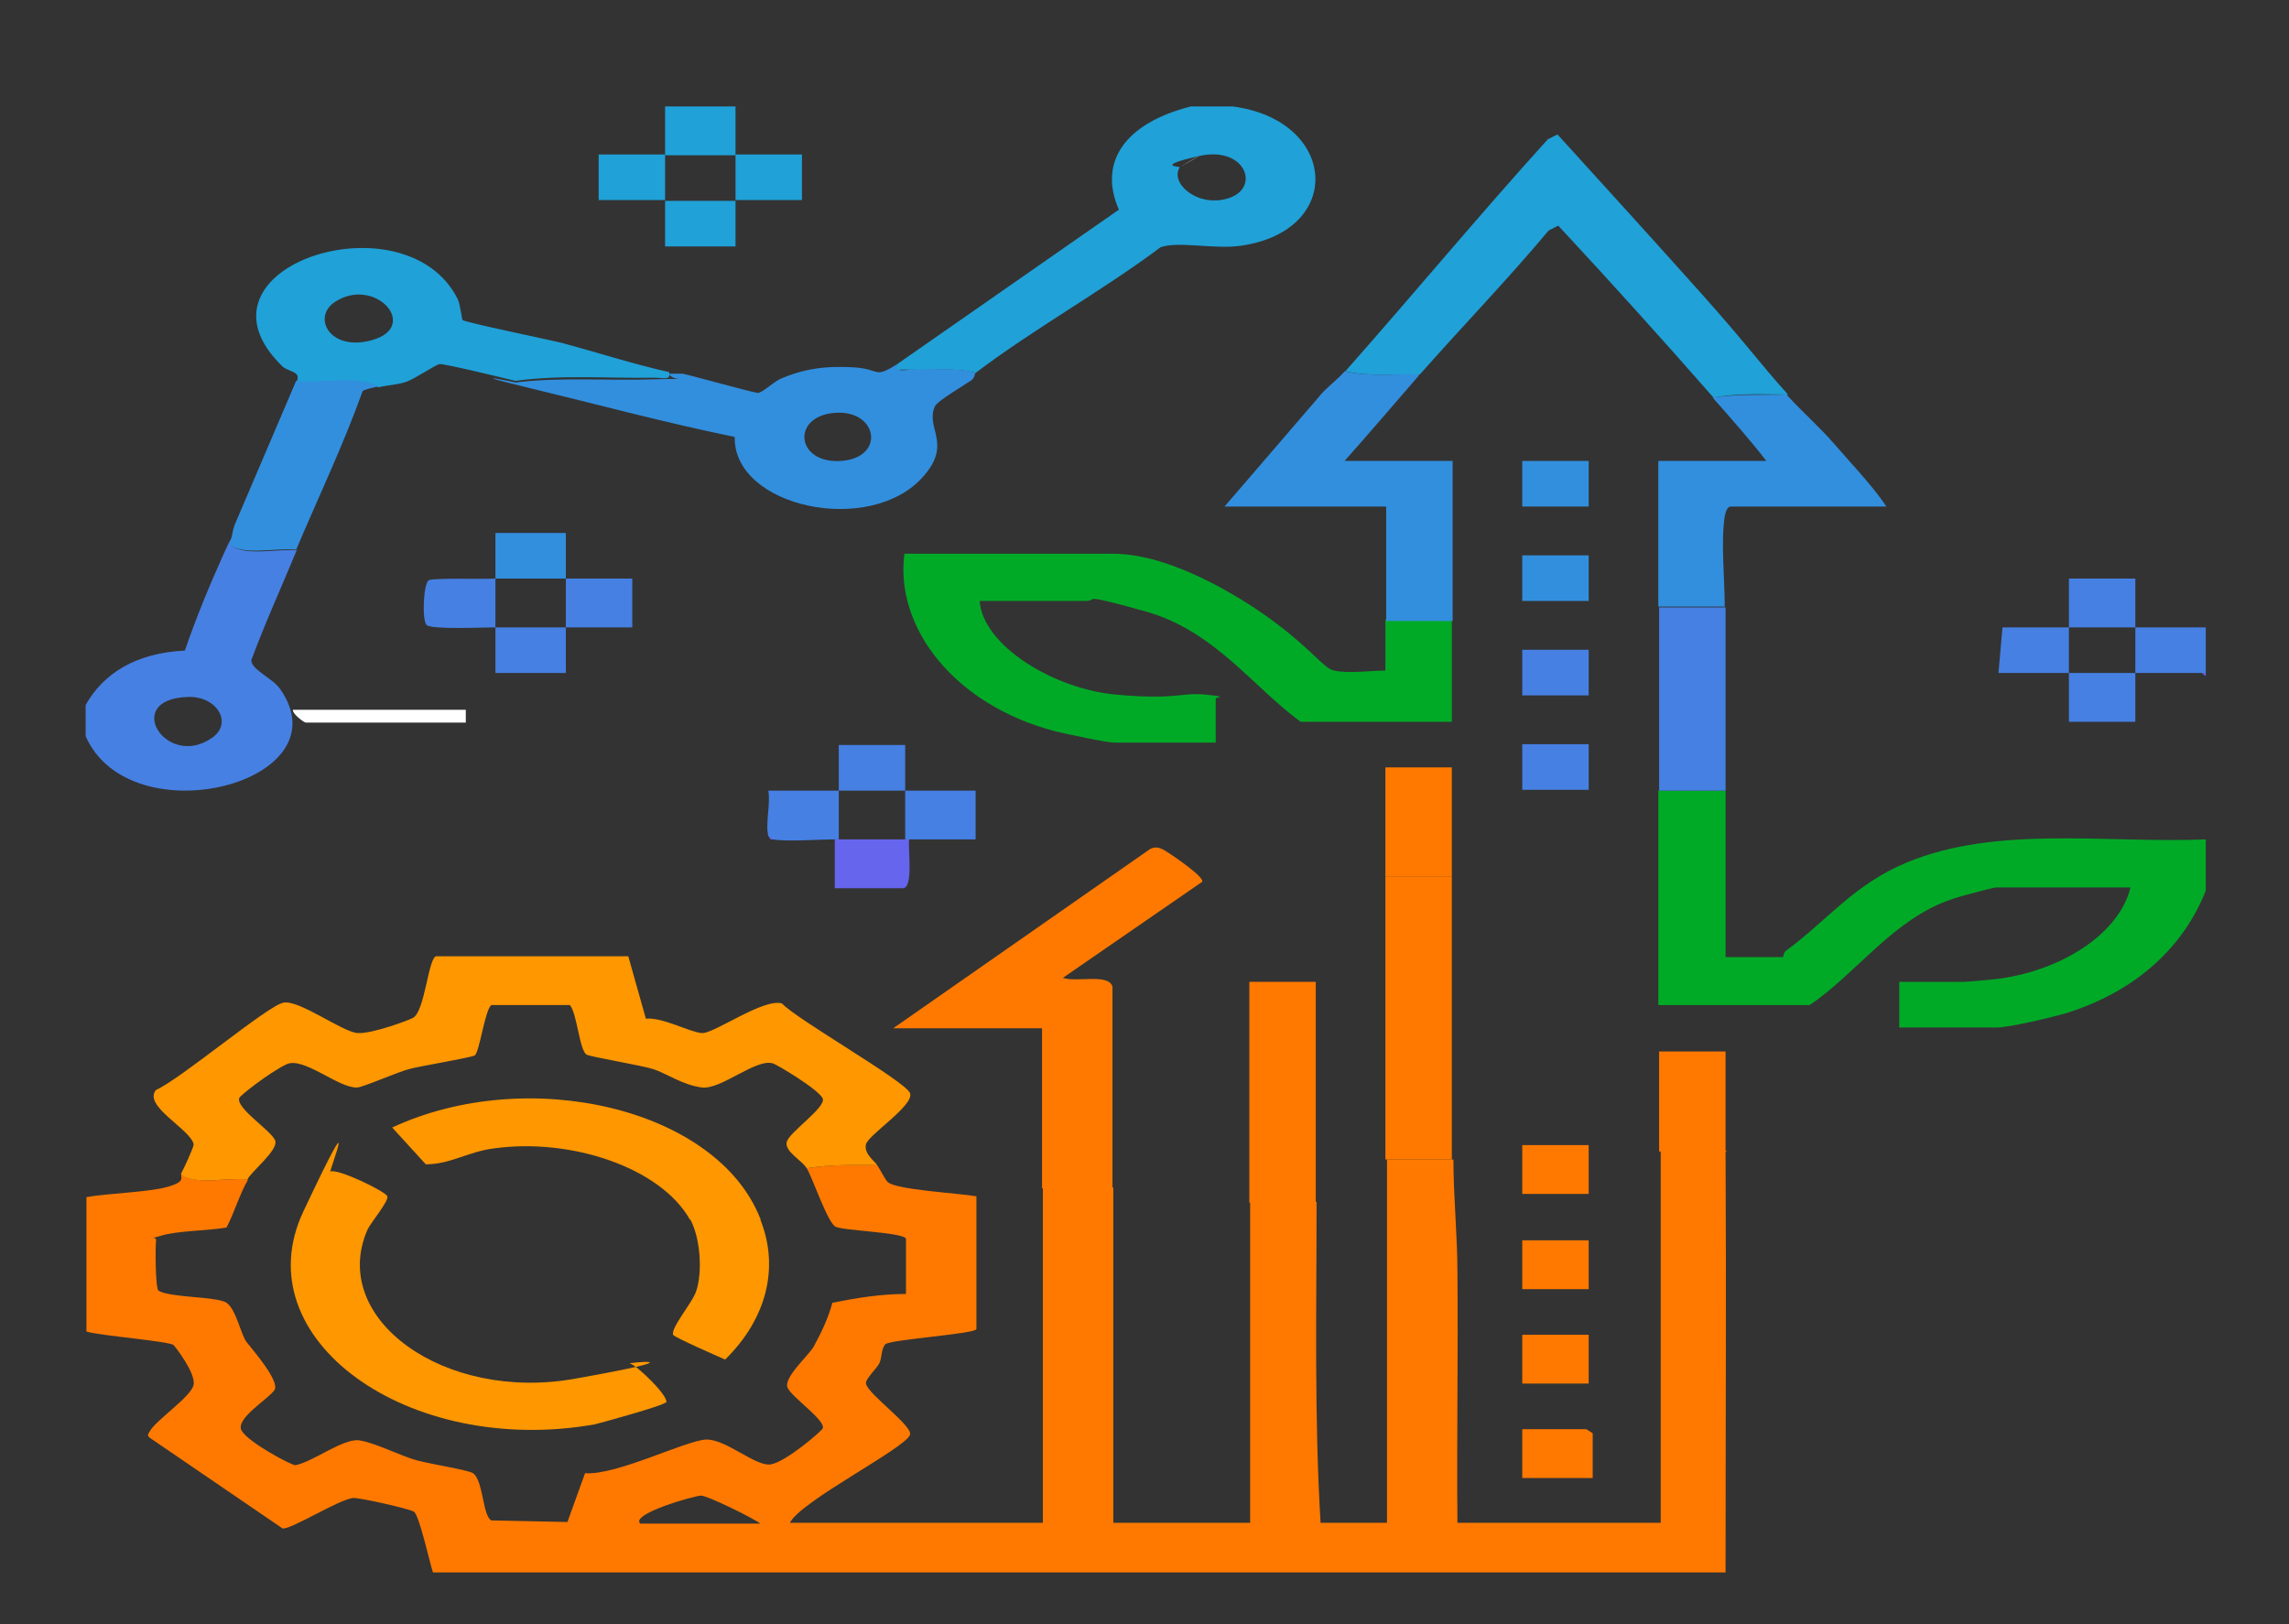 <?xml version="1.0" encoding="UTF-8"?>
<svg id="Layer_1" xmlns="http://www.w3.org/2000/svg" version="1.1" viewBox="0 0 286 203">
  <rect x="0" y="0" width="286" height="203" fill="#333333" stroke="none"/>
  <!-- Generator: Adobe Illustrator 29.3.1, SVG Export Plug-In . SVG Version: 2.1.0 Build 151)  -->
  <defs>
    <style>
      .st0 {
        fill: #fdfdfe;
      }

      .st1 {
        fill: #328fde;
      }

      .st2 {
        fill: #ff7900;
      }

      .st3 {
        fill: #6565ed;
      }

      .st4 {
        fill: #fff;
      }

      .st5 {
        fill: #00aa27;
      }

      .st6 {
        fill: #ff9700;
      }

      .st7 {
        fill: #20a1d8;
      }

      .st8 {
        fill: #4680e3;
      }
    </style>
  </defs>
  <path class="st4" d="M58.2,88.7v1.6h-20c-.2,0-1.7-1.1-1.6-1.6h21.6Z"/>
  <g id="LwvZQd.tif">
    <g>
      <path class="st2" d="M215.6,143.9c.1,17.5,0,35.1,0,52.6H54.1c-.4-1.1-1.7-7.2-2.4-7.6s-7-1.8-7.6-1.7c-1.8.2-7.8,4-8.8,3.8l-16.4-11.2c-.5-.3-.5-.5-.2-.9.7-1.4,5.3-4.4,5.5-5.9s-2.3-4.7-2.5-4.9c-.5-.5-9.4-1.2-10.9-1.7v-16.8c2.8-.5,7.8-.6,10.2-1.3s1.4-1.2,1.7-1.6c1.6,1.5,5.8.4,8.3.7-1.1,1.9-1.7,4.1-2.7,6-2.3.4-6.1.4-8.1,1s-.6,0-.7.6c-.1.8-.1,5.9.3,6.3,1.6.9,7.3.7,8.5,1.5s1.8,4,2.5,4.9,4.2,4.9,3.5,6-5,3.6-4.1,5.1,6.2,4.3,6.7,4.3c2.2-.4,6-3.4,8-3.1s5.3,2,7.2,2.5,6.4,1.2,7,1.6c1.3.9,1.2,5.4,2.3,5.9l9.5.2,2.2-6.1c3.9.3,12.6-4.1,15.1-4.2s6.2,3.4,8.1,3.1,6.4-4.2,6.5-4.5c.4-1-3.9-3.9-4.4-5.1s2.4-3.8,3.2-5c1-1.8,1.9-3.7,2.4-5.6,3-.6,6.1-1.1,9.2-1.1v-6.9c-.3-.8-7.8-1-8.8-1.5s-2.9-6.2-3.6-7.3c2.9-.5,5.8-.4,8.8-.4.4.6,1,1.8,1.3,2.1,1,1,8.9,1.4,11.1,1.8v16.6c-.2.6-10.9,1.3-11.4,1.9s-.4,1.6-.7,2.3-1.8,2-1.7,2.6c.2,1.3,5.9,5.3,5.5,6.4-.6,1.7-13.7,8.3-15,11h31.6c0-13.9,0-27.9,0-41.9h8.8c0,13.9,0,27.9,0,41.9h17.1c0-13.4,0-26.7,0-40.1h8.3c0,13.4-.3,26.8.5,40.1h8.3c0-15.1,0-30.3,0-45.4h8.3c0,4.7.5,9.5.5,14.1.1,10.4-.1,20.9,0,31.3h25.4c0-15.5,0-31,0-46.5h8.3ZM95,190.4c-.9-.7-6.6-3.5-7.4-3.5s-8.9,2.3-7.6,3.5h15Z"/>
      <path class="st5" d="M215.6,98.8c0,6.9,0,13.8,0,20.8h7.2c0,0,0-.6.5-.9,5-3.7,8.4-8.2,14.9-10.9,11.3-4.7,24.9-2.4,37.4-2.9v6.4c-2.6,6.6-8.2,12.4-17.4,15.3-1.7.5-7.1,1.8-8.7,1.8h-12.2v-5.7h8c.5,0,3.8-.3,4.5-.4,8-1.1,15-5.7,16.4-11.4h-16.8c-.3,0-4.9,1.2-5.6,1.5-7.2,2.4-12,9.4-17.7,13.2h-18.9c0-8.9,0-17.9,0-26.8h8.3Z"/>
      <path class="st7" d="M154,13.3c13.1,1.7,14.1,15.5,1.1,17.4-3.3.5-7.9-.6-10.1.2-7.2,5.4-16,10.3-23.1,15.7-2.5-.7-5.4-.3-8-.4s-2.1.4-1.8-.7l27.7-19.3c-2.6-5.9.7-10.8,9-12.9h5.2ZM147.4,20.9c-1.3,2.1,2.5,5.2,6.3,3.8s1.8-6.5-3.9-5.2-2.3,1.3-2.4,1.4Z"/>
      <path class="st8" d="M37.1,68.7c-1.9,4.6-4,9.2-5.7,13.8,0,1.2,2.6,2.2,3.6,3.6,8.2,11.7-18.7,18.6-24.3,5.9v-3.9c2.2-3.9,6.2-6.5,12.4-6.8,1.4-4.1,3.1-8.2,4.9-12.2s.9-.9.9-1c1.6,1.5,5.8.4,8.3.7ZM26.5,92.2c2.7-1.9.5-5.3-3.1-5.1-8.2.3-2.6,9.1,3.1,5.1Z"/>
      <path class="st7" d="M91.9,25.1c0,1.9,0,3.8,0,5.7h-8.8c0-1.9,0-3.8,0-5.7,2.9,0,5.9,0,8.8,0Z"/>
      <path class="st7" d="M91.9,13.3v6.1c-2.9,0-5.9,0-8.8,0v-6.1h8.8Z"/>
      <path class="st7" d="M83.1,19.3c0,1.9,0,3.8,0,5.7-2.8,0-5.5,0-8.3,0v-5.7c2.8,0,5.5,0,8.3,0Z"/>
      <path class="st7" d="M91.9,19.3c2.8,0,5.5,0,8.3,0v5.7c-2.8,0-5.5,0-8.3,0,0-1.9,0-3.8,0-5.7Z"/>
      <path class="st8" d="M258.5,78.4c0,1.9,0,3.8,0,5.7-2.9,0-5.9,0-8.8,0l.5-5.7c2.7,0,5.5,0,8.3,0Z"/>
      <path class="st8" d="M258.5,78.4c0-2,0-4.1,0-6.1h8.3c0,2,0,4.1,0,6.1-2.8,0-5.5,0-8.3,0Z"/>
      <path class="st8" d="M275.6,78.4v5.7h-8.8c0-1.9,0-3.8,0-5.7h8.8Z"/>
      <path class="st8" d="M266.8,84.1c0,2,0,4.1,0,6.1h-8.3c0-2,0-4.1,0-6.1,2.8,0,5.5,0,8.3,0Z"/>
      <polygon class="st3" points="275.6 84.5 275.1 84.1 275.6 84.1 275.6 84.5"/>
      <path class="st6" d="M22.6,146.7c.3-.5,1.6-3.3,1.6-3.7-.4-1.9-6.4-4.8-4.7-6.8,3-1.3,13.9-10.5,15.9-10.9s7.4,3.7,9.3,3.8,6.6-1.7,6.9-1.9c1.5-.8,1.9-7.5,2.9-7.7h24s2.2,7.8,2.2,7.8c2.1-.2,5.5,1.7,7,1.8s7.7-4.4,10-3.7c2,2.1,15.4,9.7,16,11.2s-5.2,5.2-5.5,6.4,1.2,2.2,1.4,2.6c-3,0-5.9-.1-8.8.4-.6-1-2.8-2.1-2.5-3.3s4.9-4.3,4.5-5.4-5.8-4.3-6.2-4.4c-2.1-.7-6.5,3.3-8.9,3s-4.5-1.8-6.1-2.3-7.7-1.5-8.3-1.8c-.9-.5-1.2-5.2-2.1-6.2h-9.8c-.8.5-1.5,6-2.1,6.3s-6.7,1.3-8.2,1.7-5.8,2.3-6.5,2.3c-2.3.1-6.7-3.9-8.8-2.9s-5.8,3.9-5.9,4.2c-.5,1.3,4.2,4.2,4.5,5.4s-3,3.8-3.5,4.8c-2.5-.3-6.7.8-8.3-.7Z"/>
      <path class="st5" d="M181.4,77.7c0,4.2,0,8.4,0,12.5h-18.9c-6.1-4.5-10.8-11.4-19.4-13.8s-5.7-1.3-7.5-1.3h-13.2c.4,5.6,9.3,11,17,11.7s8.1-.3,11.2,0,1.3.3,1.3.5v5.5h-12.7c-1,0-6-1.1-7.3-1.4-12.7-3.3-20.1-13-18.9-22.2h26.1c7.1,0,15.9,5.3,20.5,8.8s5.9,5.6,7.1,5.8c1.8.4,4.5,0,6.4,0,0-2.1,0-4.3,0-6.4h8.3Z"/>
      <path class="st7" d="M168,46.5c8.5-9.6,16.7-19.5,25.4-29.1l1.2-.6c6,6.6,12,13.2,17.9,19.8s7.2,8.6,10.9,12.7c-3.1,0-6.3-.2-9.3.4-6.3-7.2-12.8-14.4-19.4-21.5l-1.2.6c-5.1,6.1-10.8,12-16.1,18-3.1-.1-6.3.3-9.3-.4Z"/>
      <path class="st2" d="M130.2,148.5c0-6.7,0-13.4,0-20h-18.6l32.1-22.4c.6-.3,1-.2,1.5,0s5.4,3.5,5,4.1l-17.4,12c1.8.6,5.7-.6,6.2,1.1,0,8.4,0,16.8,0,25.2h-8.8Z"/>
      <path class="st1" d="M112.1,45.5c-.3,1.1.8.7,1.8.7,2.6,0,5.6-.3,8,.4-.1,0-.1.6-.5.9-1,.7-4.3,2.6-4.6,3.3-1.2,2.7,2.2,4.6-1.4,8.7-6.6,7.6-23.8,3.9-23.6-4.9-8.8-1.8-17.3-4.1-26-6.2s-1.2-.6-1.4-.6c5.6-.7,11.6-.2,17.4-.4s2.1.4,1.8-.7c.3,0,1.1,0,1.7,0,1.4.3,8.9,2.4,9.4,2.4s1.9-1.3,2.7-1.7c2.9-1.3,5.7-1.7,9.2-1.5s2.5,1.5,5.5-.4ZM104.2,51.6c-5.4.5-4.7,6.4.9,6,5.6-.4,4.6-6.5-.9-6Z"/>
      <path class="st7" d="M37.1,47.6c.5-1.2-1-1.1-1.8-1.8-12.8-12.4,15.4-21.5,21.9-8.4.3.6.5,2.5.6,2.6.4.3,10.5,2.4,12.2,2.8,4.5,1.2,9.1,2.7,13.6,3.7.3,1.1-.8.7-1.8.7-5.7.1-11.8-.4-17.4.4-1.2-.3-9-2.2-9.5-2.1s-3,1.8-4.1,2.2-2.3.4-3.5.7c-2.7-1.5-7.1-.4-10.3-.7ZM41.9,37.7c-3,1.9-.7,6.3,4.6,4.8,6-1.7.4-8-4.6-4.8Z"/>
      <path class="st1" d="M177.3,46.9c-3.1,3.6-6.2,7.2-9.3,10.7h13.5c0,6.7,0,13.4,0,20h-8.3c0-4.8,0-9.5,0-14.3h-20.2l11.7-13.6c.8-1.1,2.5-2.3,3.3-3.3,3,.7,6.2.3,9.3.4Z"/>
      <path class="st1" d="M223.3,49.4c1.8,2,4.1,4,5.9,6.1s4.7,5.1,6.5,7.8h-19.4c-.6,0-.7.9-.8,1.2-.5,3.2,0,7.9,0,11.3h-8.3c0-6.1,0-12.2,0-18.2h13.5c-2.1-2.7-4.4-5.3-6.7-7.9,3-.5,6.2-.3,9.3-.4Z"/>
      <path class="st2" d="M181.4,109.5c0,11.8,0,23.6,0,35.4h-8.3c0-11.8,0-23.6,0-35.4h8.3Z"/>
      <path class="st2" d="M156.1,150.3c0-9.2,0-18.4,0-27.6h8.3c0,9.2,0,18.4,0,27.6h-8.3Z"/>
      <path class="st1" d="M47.4,48.3c-.4,0-2,.4-2.1.6-2.4,6.7-5.5,13.2-8.3,19.8-2.5-.3-6.7.8-8.3-.7.3-.7.3-1.7.7-2.6,2.5-5.9,5.1-11.9,7.6-17.8,3.2.3,7.7-.7,10.3.7Z"/>
      <path class="st8" d="M215.6,75.9c0,7.6,0,15.3,0,22.9h-8.3c0-7.6,0-15.3,0-22.9h8.3Z"/>
      <path class="st2" d="M173.1,109.5c0-4.5,0-9.1,0-13.6h8.3c0,4.5,0,9.1,0,13.6h-8.3Z"/>
      <path class="st2" d="M207.3,143.9c0-4.2,0-8.4,0-12.5h8.3c0,4.2,0,8.4,0,12.5h-8.3Z"/>
      <path class="st3" d="M113.1,104.9c.2,0,.3,0,.5,0-.2.9.6,6.1-.8,6.1h-8.5v-6.1c.2,0,.3,0,.5,0,2.8,0,5.5,0,8.3,0Z"/>
      <path class="st8" d="M104.8,98.8c0-1.9,0-3.8,0-5.7h8.3c0,1.9,0,3.8,0,5.7-2.8,0-5.5,0-8.3,0Z"/>
      <path class="st8" d="M104.8,98.8c0,2,0,4.1,0,6.1-.2,0-.3,0-.5,0-2.2,0-5.8.3-7.8,0l-.5-.4c-.4-1.6.3-4,0-5.7,2.9,0,5.9,0,8.8,0Z"/>
      <path class="st8" d="M113.1,98.8c2.9,0,5.9,0,8.8,0v6.1c-2.8,0-5.5,0-8.3,0s-.3,0-.5,0c0-2,0-4.1,0-6.1Z"/>
      <path class="st2" d="M199,184.7h-8.8v-6.1h8c0,0,.8.5.8.5v5.5Z"/>
      <path class="st8" d="M61.9,72.3c0,2,0,4.1,0,6.1,2.9,0,5.9,0,8.8,0,0-2,0-4.1,0-6.1,2.8,0,5.5,0,8.3,0v6.1c-2.8,0-5.5,0-8.3,0,0,1.9,0,3.8,0,5.7h-8.8c0-1.9,0-3.8,0-5.7-1.6,0-8,.3-8.6-.3s-.4-5.3.3-5.6,6.8-.1,8.3-.2Z"/>
      <path class="st1" d="M61.9,72.3c0-1.9,0-3.8,0-5.7h8.8c0,1.9,0,3.8,0,5.7-2.9,0-5.9,0-8.8,0Z"/>
      <rect class="st2" x="190.2" y="143.1" width="8.3" height="6.1"/>
      <rect class="st2" x="190.2" y="155" width="8.3" height="6.1"/>
      <rect class="st2" x="190.2" y="166.8" width="8.3" height="6.1"/>
      <rect class="st8" x="190.2" y="93" width="8.3" height="5.7"/>
      <rect class="st8" x="190.2" y="81.2" width="8.3" height="5.7"/>
      <rect class="st1" x="190.2" y="69.4" width="8.3" height="5.7"/>
      <rect class="st1" x="190.2" y="57.6" width="8.3" height="5.7"/>
      <path class="st3" d="M96.6,104.9c-.4,0-.4,0-.5-.4l.5.4Z"/>
      <path class="st0" d="M147.4,20.9c0,0,2.1-1.3,2.4-1.4"/>
      <path class="st0" d="M105,57.6"/>
      <path class="st0" d="M41.9,37.7"/>
      <path class="st6" d="M83.1,175.3c-.4.4-7.6,2.4-8.8,2.7-23.3,4.1-43.9-10.7-36.4-26.6s3.1-4.8,3.4-5c.9-.4,6.9,2.5,7.1,3.1s-2.1,3.3-2.5,4.2c-4.8,11.1,9.6,21.5,25.9,18.6s6.3-2,6.9-1.9c.8.1,5.1,4.3,4.5,4.9Z"/>
      <path class="st6" d="M95,152.4h-8.8c-3.7-6.5-14.8-10.2-24.4-8.9-3.3.4-5.5,2-8.6,2l-4.2-4.6c17-7.9,40.6-2.4,46,11.4Z"/>
      <path class="st6" d="M95,152.4c2.4,6,.8,12.4-4.4,17.5-.9-.4-6.4-2.8-6.5-3.1-.3-.9,2.5-4.1,2.9-5.5.8-2.4.5-6.7-.8-9h8.8Z"/>
    </g>
  </g>
</svg>